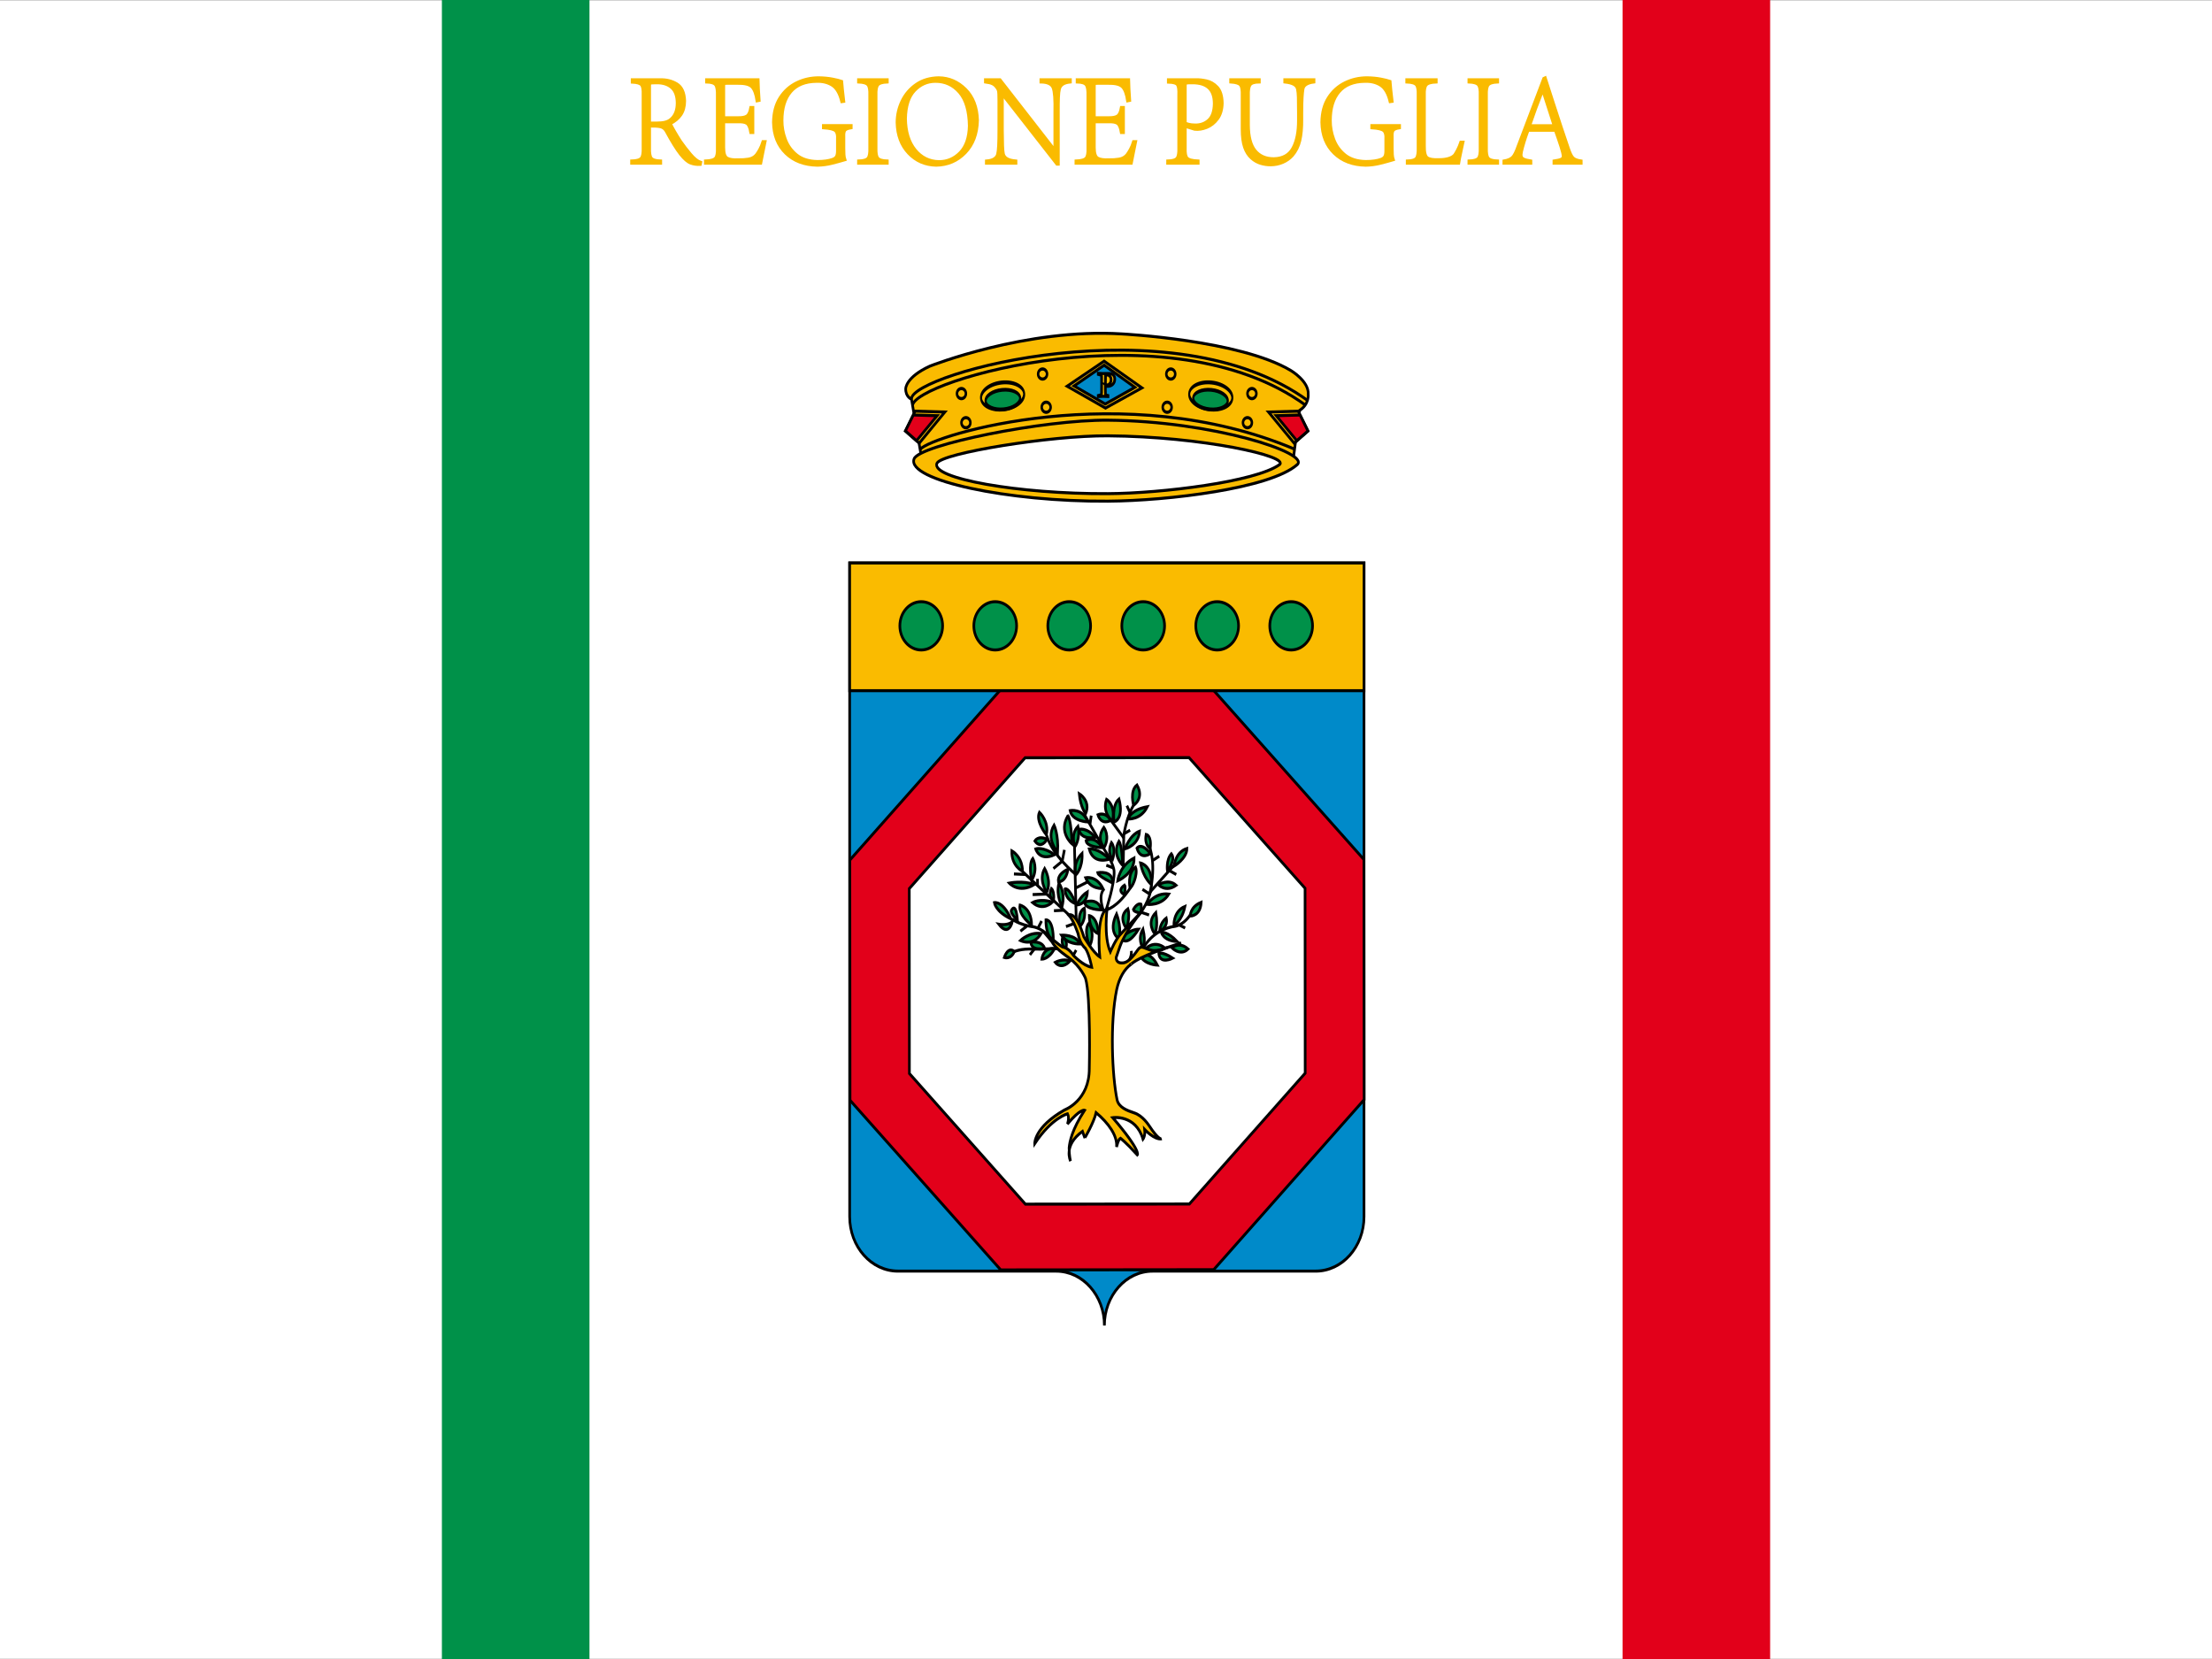 <svg xmlns="http://www.w3.org/2000/svg" viewBox="0 0 640 480"><rect x="0" y="0" width="640" height="480" fill="#333333" stroke="none"/><rect width="640" height="479.902" y="0.059" style="fill: rgb(255, 255, 255); stroke: rgba(0, 0, 0, 0);"/><g transform="matrix(0.854, 0, 0, 0.96, -0.246, -0)"><path d="m 150,0 50,0 0,500 -50,0 z" style="fill:#009149;fill-opacity:1"/><path d="m 550,0 50,0 0,500 -50,0 z" style="fill:#e2001a;fill-opacity:1"/><g style="font-size:144px;font-style:normal;font-variant:normal;font-weight:300;font-stretch:normal;line-height:125%;letter-spacing:0px;word-spacing:0px;fill:#fabb00;fill-opacity:1;stroke:none;stroke-width:1.5;stroke-miterlimit:4;stroke-opacity:1;font-family:Adobe Song Std L;-inkscape-font-specification:Adobe Song Std L Light" transform="matrix(0.5,0,0,0.5,349.713,100.007)"><path d="m -258.739,-125.742 0,-22.56 c 0.005,-0.738 0.075,-1.222 0.21,-1.45 0.135,-0.228 0.305,-0.332 0.51,-0.31 0.357,-0.042 0.883,-0.078 1.58,-0.11 0.697,-0.032 1.583,-0.048 2.66,-0.05 4.217,-0.025 7.563,0.945 10.04,2.91 2.477,1.965 3.743,5.075 3.8,9.33 -0.008,2.275 -0.372,4.225 -1.09,5.85 -0.718,1.625 -1.742,2.955 -3.07,3.99 -1.062,0.87 -2.378,1.49 -3.95,1.86 -1.572,0.37 -3.508,0.55 -5.81,0.54 z m -12.08,24 19.6,0 0,-1.12 c -3.323,-0.078 -5.437,-0.662 -6.34,-1.75 -0.903,-1.088 -1.297,-3.172 -1.18,-6.25 l 0,-13.28 c 3.317,-0.057 5.783,0.077 7.4,0.4 1.617,0.323 2.883,1.177 3.8,2.56 3.954,6.47 7.21,11.139 9.766,14.009 2.556,2.87 4.845,4.641 6.868,5.315 2.023,0.674 4.211,0.953 6.566,0.836 l 0.24,-1.04 c -2.108,-0.648 -4.392,-2.272 -6.85,-4.87 -2.458,-2.598 -4.682,-5.162 -6.67,-7.69 -1.302,-1.772 -2.638,-3.708 -4.01,-5.81 -1.372,-2.102 -2.408,-3.818 -3.11,-5.15 3.102,-1.367 5.498,-3.133 7.19,-5.3 1.692,-2.167 2.548,-4.933 2.57,-8.3 -0.195,-5.007 -1.965,-8.393 -5.31,-10.16 -3.345,-1.767 -7.095,-2.593 -11.25,-2.48 l -18.88,0 0,1.2 c 3.247,0.135 5.313,0.685 6.2,1.65 0.887,0.965 1.273,2.975 1.16,6.03 l 0,32.08 c 0.122,3.078 -0.282,5.162 -1.21,6.25 -0.928,1.088 -3.112,1.672 -6.55,1.75 z" style="font-size:80px;fill:#fabb00;stroke:#fabb00;-inkscape-font-specification:Adobe Song Std L Light;fill-opacity:1;stroke-opacity:1;stroke-width:2;stroke-miterlimit:4;stroke-dasharray:none"/><path d="m -220.826,-101.743 37.44,0 c 0.355,-1.538 0.825,-3.642 1.41,-6.31 0.585,-2.668 1.075,-4.832 1.47,-6.49 l -1.36,0 c -0.632,1.81 -1.368,3.39 -2.21,4.74 -0.842,1.35 -1.598,2.41 -2.27,3.18 -1.325,1.422 -3.075,2.298 -5.25,2.63 -2.175,0.332 -4.505,0.468 -6.99,0.41 -3.318,0.157 -5.802,-0.157 -7.45,-0.94 -1.648,-0.783 -2.472,-2.977 -2.47,-6.58 l 0,-15.6 9.36,0 c 2.957,-0.115 5.063,0.195 6.32,0.93 1.257,0.735 2.163,2.585 2.72,5.55 l 1.36,0 0,-14.88 -1.36,0 c -0.507,2.602 -1.373,4.298 -2.6,5.09 -1.227,0.792 -3.373,1.148 -6.44,1.07 l -9.36,0 0,-18.72 c -0.042,-1.003 0.062,-1.637 0.31,-1.9 0.248,-0.263 0.892,-0.377 1.93,-0.34 l 7.52,0 c 4.667,-0.07 7.813,0.67 9.44,2.22 1.627,1.55 2.773,4.33 3.44,8.34 l 1.36,-0.24 c -0.17,-2.4 -0.33,-4.68 -0.48,-6.84 -0.15,-2.16 -0.23,-3.96 -0.24,-5.4 l -34.8,0 0,1.12 c 3.208,0.067 5.252,0.673 6.13,1.82 0.878,1.147 1.262,3.393 1.15,6.74 l 0,31.36 c 0.133,3 -0.273,5.04 -1.22,6.12 -0.947,1.08 -3.233,1.68 -6.86,1.8 z" style="font-size:80px;fill:#fabb00;stroke:#fabb00;-inkscape-font-specification:Adobe Song Std L Light;fill-opacity:1;stroke-opacity:1;stroke-width:2;stroke-miterlimit:4;stroke-dasharray:none"/><path d="m -122.147,-124.222 -18.72,0 0,1.12 c 4.387,0.262 7.113,0.878 8.18,1.85 1.067,0.972 1.513,2.648 1.34,5.03 l 0,6.96 c 0.01,1.717 -0.25,2.963 -0.78,3.74 -0.53,0.777 -1.39,1.343 -2.58,1.7 -1.212,0.403 -2.688,0.717 -4.43,0.94 -1.742,0.223 -3.678,0.337 -5.81,0.34 -5.863,-0.1 -10.563,-1.42 -14.101,-3.961 -3.537,-2.541 -6.092,-5.705 -7.665,-9.49 -1.573,-3.786 -2.344,-7.595 -2.314,-11.428 0.017,-7.462 2.003,-13.258 5.96,-17.39 3.957,-4.132 9.783,-6.228 17.48,-6.29 4.153,-0.12 7.707,0.66 10.66,2.34 2.953,1.68 5.107,4.98 6.46,9.9 l 1.28,-0.16 c -0.357,-2.518 -0.643,-4.822 -0.86,-6.91 -0.217,-2.088 -0.383,-3.732 -0.5,-4.93 -1.415,-0.44 -3.505,-0.9 -6.27,-1.38 -2.765,-0.48 -5.875,-0.74 -9.33,-0.78 -5.339,0.005 -10.314,1.017 -14.927,3.034 -4.613,2.017 -8.35,5.008 -11.212,8.972 -2.862,3.964 -4.335,8.869 -4.421,14.714 0.15,7.723 2.93,13.916 8.34,18.58 5.41,4.663 12.55,7.057 21.42,7.18 3.318,-0.057 6.582,-0.443 9.79,-1.16 3.208,-0.717 6.132,-1.423 8.77,-2.12 -0.31,-0.808 -0.51,-1.792 -0.6,-2.95 -0.09,-1.158 -0.13,-2.442 -0.12,-3.85 l 0,-7.2 c -0.088,-1.715 0.148,-2.945 0.71,-3.69 0.562,-0.745 1.978,-1.275 4.25,-1.59 z" style="font-size:80px;fill:#fabb00;stroke:#fabb00;-inkscape-font-specification:Adobe Song Std L Light;fill-opacity:1;stroke-opacity:1;stroke-width:2;stroke-miterlimit:4;stroke-dasharray:none"/><path d="m -117.065,-101.743 19.36,0 0,-1.12 c -3.327,-0.078 -5.453,-0.662 -6.38,-1.75 -0.927,-1.088 -1.333,-3.172 -1.22,-6.25 l 0,-31.84 c -0.113,-3.038 0.293,-5.102 1.22,-6.19 0.927,-1.088 3.053,-1.692 6.38,-1.81 l 0,-1.12 -19.36,0 0,1.12 c 3.362,0.118 5.498,0.722 6.41,1.81 0.912,1.088 1.308,3.152 1.19,6.19 l 0,31.84 c 0.118,3.078 -0.278,5.162 -1.19,6.25 -0.912,1.088 -3.048,1.672 -6.41,1.75 z" style="font-size:80px;fill:#fabb00;stroke:#fabb00;-inkscape-font-specification:Adobe Song Std L Light;fill-opacity:1;stroke-opacity:1;stroke-width:2;stroke-miterlimit:4;stroke-dasharray:none"/><path d="m -62.717,-153.022 c -5.965,0.083 -11.048,1.41 -15.25,3.982 -4.202,2.572 -7.413,5.89 -9.632,9.955 -2.22,4.065 -3.339,8.379 -3.357,12.942 0.188,7.542 2.772,13.658 7.75,18.35 4.978,4.692 11.221,7.108 18.73,7.25 7.813,-0.128 14.366,-2.632 19.66,-7.51 5.293,-4.878 8.047,-11.361 8.26,-19.45 -0.255,-7.853 -2.945,-14.046 -8.07,-18.58 -5.125,-4.533 -11.155,-6.847 -18.09,-6.94 z m -2.32,1.92 c 6.595,-0.012 12.045,2.212 16.35,6.67 4.305,4.458 6.535,11.222 6.69,20.29 -0.182,7.133 -2.258,12.527 -6.23,16.18 -3.972,3.653 -8.748,5.487 -14.33,5.5 -6.62,-0.108 -12.04,-2.492 -16.26,-7.15 -4.22,-4.658 -6.4,-10.942 -6.54,-18.85 0.182,-7.693 2.238,-13.386 6.17,-17.08 3.932,-3.693 8.648,-5.547 14.15,-5.56 z" style="font-size:80px;fill:#fabb00;stroke:#fabb00;-inkscape-font-specification:Adobe Song Std L Light;fill-opacity:1;stroke-opacity:1;stroke-width:2;stroke-miterlimit:4;stroke-dasharray:none"/><path d="m -30.438,-101.743 19.92,0 0,-1.12 c -2.653,-0.2 -4.647,-0.66 -5.98,-1.38 -1.333,-0.72 -2.167,-1.7 -2.5,-2.94 -0.27,-1.088 -0.45,-2.812 -0.54,-5.17 -0.09,-2.358 -0.15,-5.542 -0.18,-9.55 l 0,-21.28 0.16,0 36.88,41.999 0.88,0 0,-31.2 c -0.012,-3.722 0.032,-6.698 0.13,-8.93 0.098,-2.232 0.322,-3.948 0.67,-5.15 0.332,-1.167 1.068,-2.113 2.21,-2.84 1.142,-0.727 2.858,-1.193 5.15,-1.4 l 0,-1.12 -19.84,0 0,1.12 c 4.488,0.068 7.232,1.252 8.23,3.55 0.998,2.298 1.402,7.222 1.21,14.77 l 0,22.8 -0.24,0 -36.96,-42.239 -9.84,0 0,1.12 c 2.073,0.233 3.647,0.587 4.72,1.06 1.073,0.473 1.927,1.107 2.56,1.9 0.707,0.678 1.193,1.422 1.46,2.23 0.267,0.808 0.393,2.892 0.38,6.25 l 0,17.36 c 0.003,4.005 -0.063,7.195 -0.2,9.57 -0.137,2.375 -0.363,4.145 -0.68,5.31 -0.302,1.133 -1.058,2.067 -2.27,2.8 -1.212,0.733 -2.988,1.187 -5.33,1.36 z" style="font-size:80px;fill:#fabb00;stroke:#fabb00;-inkscape-font-specification:Adobe Song Std L Light;fill-opacity:1;stroke-opacity:1;stroke-width:2;stroke-miterlimit:4;stroke-dasharray:none"/><path d="m 30.267,-101.743 37.44,0 c 0.355,-1.538 0.825,-3.642 1.41,-6.31 0.585,-2.668 1.075,-4.832 1.47,-6.49 l -1.36,0 c -0.632,1.81 -1.368,3.39 -2.21,4.74 -0.842,1.35 -1.598,2.41 -2.27,3.18 -1.325,1.422 -3.075,2.298 -5.25,2.63 -2.175,0.332 -4.505,0.468 -6.99,0.41 -3.318,0.157 -5.802,-0.157 -7.45,-0.94 -1.648,-0.783 -2.472,-2.977 -2.47,-6.58 l 0,-15.6 9.36,0 c 2.957,-0.115 5.063,0.195 6.32,0.93 1.257,0.735 2.163,2.585 2.72,5.55 l 1.36,0 0,-14.88 -1.36,0 c -0.507,2.602 -1.373,4.298 -2.6,5.09 -1.227,0.792 -3.373,1.148 -6.44,1.07 l -9.36,0 0,-18.72 c -0.042,-1.003 0.062,-1.637 0.31,-1.9 0.248,-0.263 0.892,-0.377 1.93,-0.34 l 7.52,0 c 4.667,-0.07 7.813,0.67 9.44,2.22 1.627,1.55 2.773,4.33 3.44,8.34 l 1.36,-0.24 c -0.17,-2.4 -0.33,-4.68 -0.48,-6.84 -0.15,-2.16 -0.23,-3.96 -0.24,-5.4 l -34.8,0 0,1.12 c 3.208,0.067 5.252,0.673 6.13,1.82 0.878,1.147 1.262,3.393 1.15,6.74 l 0,31.36 c 0.133,3 -0.273,5.04 -1.22,6.12 -0.947,1.08 -3.233,1.68 -6.86,1.8 z" style="font-size:80px;fill:#fabb00;stroke:#fabb00;-inkscape-font-specification:Adobe Song Std L Light;fill-opacity:1;stroke-opacity:1;stroke-width:2;stroke-miterlimit:4;stroke-dasharray:none"/><path d="m 104.23,-148.062 c -0.002,-0.813 0.062,-1.347 0.19,-1.6 0.128,-0.253 0.332,-0.387 0.61,-0.4 0.35,-0.077 0.85,-0.123 1.5,-0.14 0.65,-0.017 1.51,-0.023 2.58,-0.02 4.925,-0.015 8.635,1.015 11.13,3.09 2.495,2.075 3.745,5.285 3.75,9.63 -0.095,4.6 -1.365,7.92 -3.81,9.96 -2.445,2.04 -5.495,3.04 -9.15,3 -1.873,-0.025 -3.367,-0.175 -4.48,-0.45 -1.113,-0.275 -1.887,-0.525 -2.32,-0.75 z m -11.84,46.319 20.56,0 0,-1.12 c -3.933,-0.147 -6.407,-0.733 -7.42,-1.76 -1.013,-1.027 -1.447,-3.053 -1.3,-6.08 l 0,-13.28 6.4,1.76 c 2.597,0.275 5.322,-0.097 8.175,-1.114 2.852,-1.017 5.287,-2.728 7.304,-5.132 2.017,-2.404 3.071,-5.549 3.161,-9.434 -0.122,-4.352 -1.256,-7.523 -3.401,-9.511 -2.146,-1.988 -4.571,-3.238 -7.277,-3.751 -2.706,-0.513 -4.959,-0.732 -6.761,-0.658 l -18.96,0 0,1.2 c 3.373,0.07 5.427,0.63 6.16,1.68 0.733,1.05 1.027,3.13 0.88,6.24 l 0,31.84 c 0.117,3.078 -0.277,5.162 -1.18,6.25 -0.903,1.088 -3.017,1.672 -6.34,1.75 z" style="font-size:80px;fill:#fabb00;stroke:#fabb00;-inkscape-font-specification:Adobe Song Std L Light;fill-opacity:1;stroke-opacity:1;stroke-width:2;stroke-miterlimit:4;stroke-dasharray:none"/><path d="m 183.183,-131.822 c 0.008,-4.298 0.092,-7.502 0.25,-9.61 0.158,-2.108 0.342,-3.732 0.55,-4.87 0.21,-1.238 0.95,-2.222 2.22,-2.95 1.27,-0.728 3.01,-1.212 5.22,-1.45 l 0,-1.12 -19.68,0 0,1.12 c 2.775,0.272 4.845,0.768 6.21,1.49 1.365,0.722 2.175,1.718 2.43,2.99 0.272,1.105 0.448,2.715 0.53,4.83 0.082,2.115 0.118,5.305 0.11,9.57 l 0,4.24 c 0.038,7.063 -1.218,12.697 -3.77,16.9 -2.552,4.203 -6.868,6.357 -12.95,6.46 -5.445,0.035 -9.675,-1.595 -12.69,-4.89 -3.015,-3.295 -4.545,-8.465 -4.59,-15.51 l 0,-17.76 c -0.118,-3.137 0.258,-5.303 1.13,-6.5 0.872,-1.197 2.948,-1.803 6.23,-1.82 l 0,-1.12 -19.28,0 0,1.12 c 3.438,0.197 5.622,0.803 6.55,1.82 0.928,1.017 1.332,3.183 1.21,6.5 l 0,20.24 c 0.003,4.468 0.537,8.072 1.6,10.81 1.063,2.738 2.637,4.922 4.72,6.55 1.858,1.462 3.902,2.498 6.13,3.11 2.228,0.612 4.532,0.908 6.91,0.89 2.84,-0.013 5.54,-0.507 8.1,-1.48 2.56,-0.973 4.74,-2.347 6.54,-4.12 2.433,-2.515 4.107,-5.505 5.02,-8.97 0.913,-3.465 1.347,-7.675 1.3,-12.63 z" style="font-size:80px;fill:#fabb00;stroke:#fabb00;-inkscape-font-specification:Adobe Song Std L Light;fill-opacity:1;stroke-opacity:1;stroke-width:2;stroke-miterlimit:4;stroke-dasharray:none"/><path d="m 249.415,-124.222 -18.72,0 0,1.12 c 4.387,0.262 7.113,0.878 8.18,1.85 1.067,0.972 1.513,2.648 1.34,5.03 l 0,6.96 c 0.01,1.717 -0.25,2.963 -0.78,3.74 -0.53,0.777 -1.39,1.343 -2.58,1.7 -1.212,0.403 -2.688,0.717 -4.43,0.94 -1.742,0.223 -3.678,0.337 -5.81,0.34 -5.863,-0.1 -10.563,-1.42 -14.101,-3.961 -3.537,-2.541 -6.092,-5.705 -7.665,-9.49 -1.573,-3.786 -2.344,-7.595 -2.314,-11.428 0.017,-7.462 2.003,-13.258 5.96,-17.39 3.957,-4.132 9.783,-6.228 17.48,-6.29 4.153,-0.12 7.707,0.66 10.66,2.34 2.953,1.68 5.107,4.98 6.46,9.9 l 1.28,-0.16 c -0.357,-2.518 -0.643,-4.822 -0.86,-6.91 -0.217,-2.088 -0.383,-3.732 -0.5,-4.93 -1.415,-0.44 -3.505,-0.9 -6.27,-1.38 -2.765,-0.48 -5.875,-0.74 -9.33,-0.78 -5.339,0.005 -10.314,1.017 -14.927,3.034 -4.613,2.017 -8.35,5.008 -11.212,8.972 -2.862,3.964 -4.335,8.869 -4.421,14.714 0.15,7.723 2.93,13.916 8.34,18.58 5.41,4.663 12.55,7.057 21.42,7.18 3.318,-0.057 6.582,-0.443 9.79,-1.16 3.208,-0.717 6.132,-1.423 8.77,-2.12 -0.31,-0.808 -0.51,-1.792 -0.6,-2.95 -0.09,-1.158 -0.13,-2.442 -0.12,-3.85 l 0,-7.2 c -0.088,-1.715 0.148,-2.945 0.71,-3.69 0.562,-0.745 1.978,-1.275 4.25,-1.59 z" style="font-size:80px;fill:#fabb00;stroke:#fabb00;-inkscape-font-specification:Adobe Song Std L Light;fill-opacity:1;stroke-opacity:1;stroke-width:2;stroke-miterlimit:4;stroke-dasharray:none"/><path d="m 290.977,-114.222 c -0.668,1.77 -1.392,3.31 -2.17,4.62 -0.778,1.31 -1.442,2.33 -1.99,3.06 -0.942,0.96 -2.318,1.68 -4.13,2.16 -1.812,0.48 -3.928,0.72 -6.35,0.72 -3.99,0.167 -6.69,-0.227 -8.1,-1.18 -1.41,-0.953 -2.07,-3.467 -1.98,-7.54 l 0,-30.32 c -0.122,-3.038 0.302,-5.102 1.27,-6.19 0.968,-1.088 3.212,-1.692 6.73,-1.81 l 0,-1.12 -19.84,0 0,1.12 c 3.435,0.118 5.605,0.722 6.51,1.81 0.905,1.088 1.295,3.152 1.17,6.19 l 0,31.44 c 0.118,3.27 -0.258,5.47 -1.13,6.6 -0.872,1.13 -2.948,1.73 -6.23,1.8 l 0,1.12 34.8,0 c 0.33,-1.895 0.81,-4.085 1.44,-6.57 0.63,-2.485 1.11,-4.455 1.44,-5.91 z" style="font-size:80px;fill:#fabb00;stroke:#fabb00;-inkscape-font-specification:Adobe Song Std L Light;fill-opacity:1;stroke-opacity:1;stroke-width:2;stroke-miterlimit:4;stroke-dasharray:none"/><path d="m 296.529,-101.743 19.36,0 0,-1.12 c -3.327,-0.078 -5.453,-0.662 -6.38,-1.75 -0.927,-1.088 -1.333,-3.172 -1.22,-6.25 l 0,-31.84 c -0.113,-3.038 0.293,-5.102 1.22,-6.19 0.927,-1.088 3.053,-1.692 6.38,-1.81 l 0,-1.12 -19.36,0 0,1.12 c 3.362,0.118 5.498,0.722 6.41,1.81 0.912,1.088 1.308,3.152 1.19,6.19 l 0,31.84 c 0.118,3.078 -0.278,5.162 -1.19,6.25 -0.912,1.088 -3.048,1.672 -6.41,1.75 z" style="font-size:80px;fill:#fabb00;stroke:#fabb00;-inkscape-font-specification:Adobe Song Std L Light;fill-opacity:1;stroke-opacity:1;stroke-width:2;stroke-miterlimit:4;stroke-dasharray:none"/><path d="m 354.157,-101.743 18.32,0 0,-1.12 c -2.66,-0.335 -4.5,-0.985 -5.52,-1.95 -1.02,-0.965 -2.06,-2.875 -3.12,-5.73 -1.53,-3.888 -3.17,-8.212 -4.92,-12.97 -1.75,-4.758 -3.55,-9.662 -5.4,-14.71 l -5.36,-14.8 -0.96,0.4 -17.36,40.719 c -1.345,3.457 -2.615,5.723 -3.81,6.8 -1.195,1.077 -3.125,1.823 -5.79,2.24 l 0,1.12 18.16,0 0,-1.12 c -2.237,-0.308 -3.903,-0.712 -5,-1.21 -1.097,-0.498 -1.643,-1.402 -1.64,-2.71 0.044,-0.935 0.4,-2.469 1.067,-4.601 0.667,-2.132 1.378,-4.211 2.133,-6.237 0.756,-2.026 1.289,-3.346 1.6,-3.961 l 18.48,0 c 1.518,3.743 2.782,7.017 3.79,9.82 1.008,2.803 1.532,4.757 1.57,5.86 0.025,0.927 -0.445,1.593 -1.41,2 -0.965,0.407 -2.575,0.753 -4.83,1.04 z m -7.6,-43.839 7.76,21.44 -16.8,0 c 1.29,-3.388 2.69,-6.912 4.2,-10.57 1.51,-3.658 3.07,-7.282 4.68,-10.87 z" style="font-size:80px;fill:#fabb00;stroke:#fabb00;-inkscape-font-specification:Adobe Song Std L Light;fill-opacity:1;stroke-opacity:1;stroke-width:2;stroke-miterlimit:4;stroke-dasharray:none"/></g><g style="stroke-width:2.933;stroke-miterlimit:4;stroke-dasharray:none" transform="matrix(0.302,0,0,0.303,287.697,81.097)"><path d="m 578.518,942.516 c 0,29.919 -24.254,54.173 -54.173,54.173 l -182.896,-10e-5 c -29.919,0 -54.173,24.254 -54.173,54.173 0,-29.919 -24.254,-54.173 -54.173,-54.173 l -177.429,10e-5 C 25.754,996.689 1.5,972.435 1.5,942.516 l 0,-650.154 577.018,0 z" style="fill:#008ac9;fill-opacity:1;stroke:#000000;stroke-width:2.976;stroke-linecap:butt;stroke-linejoin:miter;stroke-miterlimit:4;stroke-opacity:1;stroke-dasharray:none;stroke-dashoffset:0"/><path d="m 1519.209,1026.924 -176.155,32.401 -147.472,-101.649 -32.401,-176.155 101.649,-147.472 176.155,-32.401 147.472,101.649 32.401,176.155 z" style="fill:#e2001a;fill-opacity:1;stroke:#000000;stroke-width:2.231;stroke-linecap:butt;stroke-linejoin:miter;stroke-miterlimit:4;stroke-opacity:1;stroke-dasharray:none;stroke-dashoffset:0" transform="matrix(1.312,0.24,-0.24,1.312,-1336.846,-716.642)"/><path d="m 1519.209,1026.924 -176.155,32.401 -147.472,-101.649 -32.401,-176.155 101.649,-147.472 176.155,-32.401 147.472,101.649 32.401,176.155 z" style="fill:#ffffff;stroke:#000000;stroke-width:2.899;stroke-linecap:butt;stroke-linejoin:miter;stroke-miterlimit:4;stroke-opacity:1;stroke-dasharray:none;stroke-dashoffset:0" transform="matrix(1.01,0.185,-0.185,1.01,-961.854,-388.29)"/><path d="m 303.895,666.34 c 0,0 -13.097,-6.124 -2.994,-24.871 5.862,13.873 2.994,24.871 2.994,24.871 z" style="fill:#009149;fill-opacity:1;stroke:#000000;stroke-width:2.976;stroke-linecap:butt;stroke-linejoin:miter;stroke-miterlimit:4;stroke-opacity:1;stroke-dasharray:none"/><path d="m 312.002,655.966 c 0,0 -10.228,-11.498 1.621,-19.622 2.994,8.498 -1.621,19.622 -1.621,19.622 z" style="fill:#009149;fill-opacity:1;stroke:#000000;stroke-width:2.976;stroke-linecap:butt;stroke-linejoin:miter;stroke-miterlimit:4;stroke-opacity:1;stroke-dasharray:none"/><path d="m 325.598,656.591 c 0,0 -10.228,-0.125 -19.333,9.248 0,0 6.112,9.748 19.333,-9.248 z" style="fill:#009149;fill-opacity:1;stroke:#000000;stroke-width:2.976;stroke-linecap:butt;stroke-linejoin:miter;stroke-miterlimit:4;stroke-opacity:1;stroke-dasharray:none"/><path d="m 327.593,640.469 c 0,0 -7.359,-0.875 -7.858,-3.374 0,0 3.867,-6.874 8.606,-5.374 0,0 1.247,3.749 -0.624,9.248" style="fill:#009149;fill-opacity:1;stroke:#000000;stroke-width:2.976;stroke-linecap:butt;stroke-linejoin:miter;stroke-miterlimit:4;stroke-opacity:1;stroke-dasharray:none"/><path d="m 330.088,674.776 c 0,0 -5.987,-8.873 0.499,-18.247 3.742,14.248 -0.499,18.247 -0.499,18.247 z" style="fill:#009149;fill-opacity:1;stroke:#000000;stroke-width:2.976;stroke-linecap:butt;stroke-linejoin:miter;stroke-miterlimit:4;stroke-opacity:1;stroke-dasharray:none"/><path d="m 343.746,661.153 c 0,0 -9.978,-10.873 1.247,-21.121 2.869,15.247 -1.247,21.121 -1.247,21.121 z" style="fill:#009149;fill-opacity:1;stroke:#000000;stroke-width:2.976;stroke-linecap:butt;stroke-linejoin:miter;stroke-miterlimit:4;stroke-opacity:1;stroke-dasharray:none"/><path d="m 333.83,675.713 c 0,0 9.479,-8.873 21.578,-0.25 -13.346,6.374 -21.578,0.25 -21.578,0.25 z" style="fill:#009149;fill-opacity:1;stroke:#000000;stroke-width:2.976;stroke-linecap:butt;stroke-linejoin:miter;stroke-miterlimit:4;stroke-opacity:1;stroke-dasharray:none"/><path d="m 349.296,658.716 c 0,0 0.125,-8.373 7.359,-13.123 2.37,9.248 -7.359,13.123 -7.359,13.123 z" style="fill:#009149;fill-opacity:1;stroke:#000000;stroke-width:2.976;stroke-linecap:butt;stroke-linejoin:miter;stroke-miterlimit:4;stroke-opacity:1;stroke-dasharray:none"/><path d="m 351.042,659.591 c 0,0 2.245,8.623 17.836,9.248 -10.727,-9.998 -17.836,-9.248 -17.836,-9.248 z" style="fill:#009149;fill-opacity:1;stroke:#000000;stroke-width:2.976;stroke-linecap:butt;stroke-linejoin:miter;stroke-miterlimit:4;stroke-opacity:1;stroke-dasharray:none"/><path d="m 365.261,652.717 c 0,0 -0.873,-13.873 12.348,-18.747 -3.243,14.497 -12.348,18.747 -12.348,18.747 z" style="fill:#009149;fill-opacity:1;stroke:#000000;stroke-width:2.976;stroke-linecap:butt;stroke-linejoin:miter;stroke-miterlimit:4;stroke-opacity:1;stroke-dasharray:none"/><path d="m 383.596,643.531 c 0,0 -0.374,-9.123 12.223,-13.623 -0.748,13.748 -12.223,13.623 -12.223,13.623 z" style="fill:#009149;fill-opacity:1;stroke:#000000;stroke-width:2.976;stroke-linecap:butt;stroke-linejoin:miter;stroke-miterlimit:4;stroke-opacity:1;stroke-dasharray:none"/><path d="m 346.677,692.335 c 0,0 -13.845,-0.5 -18.709,-8.623 0,0 9.729,-6.999 18.709,8.623 z" style="fill:#009149;fill-opacity:1;stroke:#000000;stroke-width:2.976;stroke-linecap:butt;stroke-linejoin:miter;stroke-miterlimit:4;stroke-opacity:1;stroke-dasharray:none"/><path d="m 363.889,685.399 c 0,0 -14.344,6.749 -15.591,-4.749 0,0 4.116,-2 15.591,4.749 z" style="fill:#009149;fill-opacity:1;stroke:#000000;stroke-width:2.976;stroke-linecap:butt;stroke-linejoin:miter;stroke-miterlimit:4;stroke-opacity:1;stroke-dasharray:none"/><path d="m 362.891,674.963 c 0,0 9.355,8.873 18.21,1.375 -9.604,-7.874 -18.21,-1.375 -18.21,-1.375 z" style="fill:#009149;fill-opacity:1;stroke:#000000;stroke-width:2.976;stroke-linecap:butt;stroke-linejoin:miter;stroke-miterlimit:4;stroke-opacity:1;stroke-dasharray:none"/><path d="m 232.099,689.584 c 0,0 6.438,8.13 16.581,-1.326 -7.849,-3.005 -16.581,1.326 -16.581,1.326 z" style="fill:#009149;fill-opacity:1;stroke:#000000;stroke-width:2.976;stroke-linecap:butt;stroke-linejoin:miter;stroke-miterlimit:4;stroke-opacity:1;stroke-dasharray:none"/><path d="m 163.82,630.183 c 0,0 1.323,8.837 18.521,16.084 -8.908,-17.94 -18.521,-16.084 -18.521,-16.084 z" style="fill:#009149;fill-opacity:1;stroke:#000000;stroke-width:2.976;stroke-linecap:butt;stroke-linejoin:miter;stroke-miterlimit:4;stroke-opacity:1;stroke-dasharray:none"/><path d="m 184.024,649.078 c 0,0 -3.881,15.642 -15.17,2.651 0,0 10.231,1.679 15.17,-2.651 z" style="fill:#009149;fill-opacity:1;stroke:#000000;stroke-width:2.976;stroke-linecap:butt;stroke-linejoin:miter;stroke-miterlimit:4;stroke-opacity:1;stroke-dasharray:none"/><path d="m 189.764,647.961 c 0,0 -7.497,-6.716 -7.056,-9.721 0,0 5.203,-10.251 7.056,9.721 z" style="fill:#009149;fill-opacity:1;stroke:#000000;stroke-width:2.976;stroke-linecap:butt;stroke-linejoin:miter;stroke-miterlimit:4;stroke-opacity:1;stroke-dasharray:none"/><path d="m 174.947,684.724 c 0,0 4.057,-11.488 11.289,-5.921 -3.881,8.307 -11.289,5.921 -11.289,5.921 z" style="fill:#009149;fill-opacity:1;stroke:#000000;stroke-width:2.976;stroke-linecap:butt;stroke-linejoin:miter;stroke-miterlimit:4;stroke-opacity:1;stroke-dasharray:none"/><path d="m 217.017,686.403 c 0,0 1.147,-11.488 14.376,-10.605 -6.35,10.87 -14.376,10.605 -14.376,10.605 z" style="fill:#009149;fill-opacity:1;stroke:#000000;stroke-width:2.976;stroke-linecap:butt;stroke-linejoin:miter;stroke-miterlimit:4;stroke-opacity:1;stroke-dasharray:none"/><path d="m 205.64,652.468 c 0,0 -15.17,-9.544 -13.053,-19.796 0,0 12.7,2.298 13.053,19.796 z" style="fill:#009149;fill-opacity:1;stroke:#000000;stroke-width:2.976;stroke-linecap:butt;stroke-linejoin:miter;stroke-miterlimit:4;stroke-opacity:1;stroke-dasharray:none"/><path d="m 229.982,668.287 c 0,0 -8.555,-4.242 -8.29,-20.944 0,0 8.467,-1.326 8.29,20.944 z" style="fill:#009149;fill-opacity:1;stroke:#000000;stroke-width:2.976;stroke-linecap:butt;stroke-linejoin:miter;stroke-miterlimit:4;stroke-opacity:1;stroke-dasharray:none"/><path d="m 335.2,631.921 c 0,0 8.511,-12.019 24.298,-10.251 -8.07,12.063 -24.298,10.251 -24.298,10.251 z" style="fill:#009149;fill-opacity:1;stroke:#000000;stroke-width:2.976;stroke-linecap:butt;stroke-linejoin:miter;stroke-miterlimit:4;stroke-opacity:1;stroke-dasharray:none"/><path d="m 347.9,612.391 c 0,0 11.421,-6.407 19.8,0.53 -11.642,7.379 -19.8,-0.53 -19.8,-0.53 z" style="fill:#009149;fill-opacity:1;stroke:#000000;stroke-width:2.976;stroke-linecap:butt;stroke-linejoin:miter;stroke-miterlimit:4;stroke-opacity:1;stroke-dasharray:none"/><path d="m 340.05,612.258 c 0,0 -9.172,-6.319 -12.259,-21.475 0,0 13.229,2.298 12.259,21.475 z" style="fill:#009149;fill-opacity:1;stroke:#000000;stroke-width:2.976;stroke-linecap:butt;stroke-linejoin:miter;stroke-miterlimit:4;stroke-opacity:1;stroke-dasharray:none"/><path d="m 338.816,581.328 c 0,0 -10.848,7.379 -15.037,-5.302 0,0 4.674,-6.495 15.037,5.302 z" style="fill:#009149;fill-opacity:1;stroke:#000000;stroke-width:2.976;stroke-linecap:butt;stroke-linejoin:miter;stroke-miterlimit:4;stroke-opacity:1;stroke-dasharray:none"/><path d="m 338.683,576.114 c 0,0 -6.879,-2.651 -4.542,-13.83 0,0 6.306,1.016 4.542,13.83 z" style="fill:#009149;fill-opacity:1;stroke:#000000;stroke-width:2.976;stroke-linecap:butt;stroke-linejoin:miter;stroke-miterlimit:4;stroke-opacity:1;stroke-dasharray:none"/><path d="m 365.495,593.833 c 0,0 0.97,-13.698 14.332,-17.498 0.132,9.765 -14.332,17.498 -14.332,17.498 z" style="fill:#009149;fill-opacity:1;stroke:#000000;stroke-width:2.976;stroke-linecap:butt;stroke-linejoin:miter;stroke-miterlimit:4;stroke-opacity:1;stroke-dasharray:none"/><path d="m 357.954,598.605 c 0,0 -1.676,-11.047 4.454,-17.012 5.468,6.407 -4.454,17.012 -4.454,17.012 z" style="fill:#009149;fill-opacity:1;stroke:#000000;stroke-width:2.976;stroke-linecap:butt;stroke-linejoin:miter;stroke-miterlimit:4;stroke-opacity:1;stroke-dasharray:none"/><path d="m 193.074,667.839 c 0,0 10.415,-8.873 23.137,-6.811 -9.168,13.435 -23.137,6.811 -23.137,6.811 z" style="fill:#009149;fill-opacity:1;stroke:#000000;stroke-width:2.976;stroke-linecap:butt;stroke-linejoin:miter;stroke-miterlimit:4;stroke-opacity:1;stroke-dasharray:none"/><path d="m 220.202,675.838 c 0,0 -15.092,3.062 -15.404,-6.436 14.219,-1.187 15.404,6.436 15.404,6.436 z" style="fill:#009149;fill-opacity:1;stroke:#000000;stroke-width:2.976;stroke-linecap:butt;stroke-linejoin:miter;stroke-miterlimit:4;stroke-opacity:1;stroke-dasharray:none"/><path d="m 259.492,671.276 c 0,0 -13.97,0.562 -20.393,-8.748 0,0 16.776,-0.75 20.393,8.748 z" style="fill:#009149;fill-opacity:1;stroke:#000000;stroke-width:2.976;stroke-linecap:butt;stroke-linejoin:miter;stroke-miterlimit:4;stroke-opacity:1;stroke-dasharray:none"/><path d="m 243.402,676.525 c 0,0 -5.613,-5.437 -2.806,-11.873 0,0 6.985,3.749 2.806,11.873 z" style="fill:#009149;fill-opacity:1;stroke:#000000;stroke-width:2.976;stroke-linecap:butt;stroke-linejoin:miter;stroke-miterlimit:4;stroke-opacity:1;stroke-dasharray:none"/><path d="m 259.554,653.904 c 0,0 -3.305,-13.873 5.176,-18.184 2.308,13.373 -5.176,18.184 -5.176,18.184 z" style="fill:#009149;fill-opacity:1;stroke:#000000;stroke-width:2.976;stroke-linecap:butt;stroke-linejoin:miter;stroke-miterlimit:4;stroke-opacity:1;stroke-dasharray:none"/><path d="m 280.321,661.091 c 0,0 -9.916,-3.062 -9.978,-17.934 0,0 9.479,0.937 9.978,17.934 z" style="fill:#009149;fill-opacity:1;stroke:#000000;stroke-width:2.976;stroke-linecap:butt;stroke-linejoin:miter;stroke-miterlimit:4;stroke-opacity:1;stroke-dasharray:none"/><path d="m 270.593,673.338 c 0,0 -7.234,-15.872 -0.561,-22.933 7.546,13.56 0.561,22.933 0.561,22.933 z" style="fill:#009149;fill-opacity:1;stroke:#000000;stroke-width:2.976;stroke-linecap:butt;stroke-linejoin:miter;stroke-miterlimit:4;stroke-opacity:1;stroke-dasharray:none"/><path d="m 284.001,637.345 c 0,0 -18.21,-0.062 -18.959,-7.624 0,0 15.03,-5.374 18.959,7.624 z" style="fill:#009149;fill-opacity:1;stroke:#000000;stroke-width:2.976;stroke-linecap:butt;stroke-linejoin:miter;stroke-miterlimit:4;stroke-opacity:1;stroke-dasharray:none"/><path d="m 285.622,616.098 c 0,0 -14.219,1.062 -19.458,-10.686 0,0 12.223,-2.437 19.458,10.686 z" style="fill:#009149;fill-opacity:1;stroke:#000000;stroke-width:2.976;stroke-linecap:butt;stroke-linejoin:miter;stroke-miterlimit:4;stroke-opacity:1;stroke-dasharray:none"/><path d="m 255.181,631.261 c 0,0 -12.036,-3.187 -12.036,-14.685 0,0 4.49,-2.187 12.036,14.685 z" style="fill:#009149;fill-opacity:1;stroke:#000000;stroke-width:2.976;stroke-linecap:butt;stroke-linejoin:miter;stroke-miterlimit:4;stroke-opacity:1;stroke-dasharray:none"/><path d="m 255.002,602.851 c 0,0 -3.867,-12.06 7.234,-21.684 0.811,15.435 -7.234,21.684 -7.234,21.684 z" style="fill:#009149;fill-opacity:1;stroke:#000000;stroke-width:2.976;stroke-linecap:butt;stroke-linejoin:miter;stroke-miterlimit:4;stroke-opacity:1;stroke-dasharray:none"/><path d="m 250.821,571.63 c 0,0 -15.529,-11.623 -4.428,-27.933 0.114,-0.021 3.94,5.537 4.428,27.933 z" style="fill:#009149;fill-opacity:1;stroke:#000000;stroke-width:2.976;stroke-linecap:butt;stroke-linejoin:miter;stroke-miterlimit:4;stroke-opacity:1;stroke-dasharray:none"/><path d="m 254.29,574.504 c 0,0 -5.675,-11.81 3.305,-20.184 3.118,12.185 -3.305,20.184 -3.305,20.184 z" style="fill:#009149;fill-opacity:1;stroke:#000000;stroke-width:2.976;stroke-linecap:butt;stroke-linejoin:miter;stroke-miterlimit:4;stroke-opacity:1;stroke-dasharray:none"/><path d="m 268.722,549.923 c 0,0 -17.462,-0.562 -19.894,-11.248 0,0 13.97,-2.749 19.894,11.248 z" style="fill:#009149;fill-opacity:1;stroke:#000000;stroke-width:2.976;stroke-linecap:butt;stroke-linejoin:miter;stroke-miterlimit:4;stroke-opacity:1;stroke-dasharray:none"/><path d="m 266.227,541.737 c 0,0 -5.737,-6.311 -7.172,-19.872 0,0 13.284,7.061 7.172,19.872 z" style="fill:#009149;fill-opacity:1;stroke:#000000;stroke-width:2.976;stroke-linecap:butt;stroke-linejoin:miter;stroke-miterlimit:4;stroke-opacity:1;stroke-dasharray:none"/><path d="m 286.932,575.481 c 0,0 -9.355,-8.748 -0.249,-20.184 0,0 7.359,8.936 0.249,20.184 z" style="fill:#009149;fill-opacity:1;stroke:#000000;stroke-width:2.976;stroke-linecap:butt;stroke-linejoin:miter;stroke-miterlimit:4;stroke-opacity:1;stroke-dasharray:none"/><path d="m 277.141,565.232 c 0,0 -15.716,3.499 -18.46,-7.874 0,0 8.544,-2.499 18.46,7.874 z" style="fill:#009149;fill-opacity:1;stroke:#000000;stroke-width:2.976;stroke-linecap:butt;stroke-linejoin:miter;stroke-miterlimit:4;stroke-opacity:1;stroke-dasharray:none"/><path d="m 284.999,575.481 c 0,0 -17.4,-0.188 -18.335,-6.936 0,0 9.23,-5.874 18.335,6.936 z" style="fill:#009149;fill-opacity:1;stroke:#000000;stroke-width:2.976;stroke-linecap:butt;stroke-linejoin:miter;stroke-miterlimit:4;stroke-opacity:1;stroke-dasharray:none"/><path d="m 292.857,586.854 c 0,0 -17.961,6.061 -22.638,-10.123 0,0 9.666,-1.437 22.638,10.123 z" style="fill:#009149;fill-opacity:1;stroke:#000000;stroke-width:2.976;stroke-linecap:butt;stroke-linejoin:miter;stroke-miterlimit:4;stroke-opacity:1;stroke-dasharray:none"/><path d="m 256.264,632.496 c 0,0 3.704,-8.44 11.906,-12.991 -0.529,12.991 -11.906,12.991 -11.906,12.991 z" style="fill:#009149;fill-opacity:1;stroke:#000000;stroke-width:2.976;stroke-linecap:butt;stroke-linejoin:miter;stroke-miterlimit:4;stroke-opacity:1;stroke-dasharray:none"/><path d="m 239.86,633.865 c 0,0 -7.232,-9.898 -3.616,-23.065 0,0 7.585,8.616 3.616,23.065 z" style="fill:#009149;fill-opacity:1;stroke:#000000;stroke-width:2.976;stroke-linecap:butt;stroke-linejoin:miter;stroke-miterlimit:4;stroke-opacity:1;stroke-dasharray:none"/><path d="m 228.879,629.756 c 0,0 -10.407,9.456 -22.181,0.353 0,0 8.467,-4.463 22.181,-0.353 z" style="fill:#009149;fill-opacity:1;stroke:#000000;stroke-width:2.976;stroke-linecap:butt;stroke-linejoin:miter;stroke-miterlimit:4;stroke-opacity:1;stroke-dasharray:none"/><path d="m 230.335,627.635 c 0,0 -6.968,-2.386 -2.47,-11.444 0,0 3.396,2.342 2.47,11.444 z" style="fill:#009149;fill-opacity:1;stroke:#000000;stroke-width:2.976;stroke-linecap:butt;stroke-linejoin:miter;stroke-miterlimit:4;stroke-opacity:1;stroke-dasharray:none"/><path d="m 222.485,619.903 c 0,0 -9.481,-12.416 -2.249,-23.64 0,0 8.29,12.505 2.249,23.64 z" style="fill:#009149;fill-opacity:1;stroke:#000000;stroke-width:2.976;stroke-linecap:butt;stroke-linejoin:miter;stroke-miterlimit:4;stroke-opacity:1;stroke-dasharray:none"/><path d="m 246.386,597.014 c 0,0 -12.259,4.154 -10.628,12.46 0,0 8.379,0.53 10.628,-12.46 z" style="fill:#009149;fill-opacity:1;stroke:#000000;stroke-width:2.976;stroke-linecap:butt;stroke-linejoin:miter;stroke-miterlimit:4;stroke-opacity:1;stroke-dasharray:none"/><path d="m 210.182,576.732 c 0,0 3.925,12.681 21.123,5.788 -12.744,-8.307 -21.123,-5.788 -21.123,-5.788 z" style="fill:#009149;fill-opacity:1;stroke:#000000;stroke-width:2.976;stroke-linecap:butt;stroke-linejoin:miter;stroke-miterlimit:4;stroke-opacity:1;stroke-dasharray:none"/><path d="m 234.788,579.826 c 0,0 -13.538,-12.814 -3.969,-26.733 0,0 5.159,9.323 3.969,26.733 z" style="fill:#009149;fill-opacity:1;stroke:#000000;stroke-width:2.976;stroke-linecap:butt;stroke-linejoin:miter;stroke-miterlimit:4;stroke-opacity:1;stroke-dasharray:none"/><path d="m 222.132,562.681 c 0,0 -12.303,-13.256 -7.761,-22.358 0,0 11.157,9.102 7.761,22.358 z" style="fill:#009149;fill-opacity:1;stroke:#000000;stroke-width:2.976;stroke-linecap:butt;stroke-linejoin:miter;stroke-miterlimit:4;stroke-opacity:1;stroke-dasharray:none"/><path d="m 222.97,567.188 c 0,0 -6.659,10.516 -13.714,1.679 0,0 3.572,-5.921 13.714,-1.679 z" style="fill:#009149;fill-opacity:1;stroke:#000000;stroke-width:2.976;stroke-linecap:butt;stroke-linejoin:miter;stroke-miterlimit:4;stroke-opacity:1;stroke-dasharray:none"/><path d="m 180.592,610.756 c 0,0 10.584,10.649 27.958,1.458 -12.48,-4.286 -27.958,-1.458 -27.958,-1.458 z" style="fill:#009149;fill-opacity:1;stroke:#000000;stroke-width:2.976;stroke-linecap:butt;stroke-linejoin:miter;stroke-miterlimit:4;stroke-opacity:1;stroke-dasharray:none"/><path d="m 205.64,607.972 c 0,0 -3.837,-16.084 1.323,-21.695 0,0 6.482,10.428 -1.323,21.695 z" style="fill:#009149;fill-opacity:1;stroke:#000000;stroke-width:2.976;stroke-linecap:butt;stroke-linejoin:miter;stroke-miterlimit:4;stroke-opacity:1;stroke-dasharray:none"/><path d="m 195.409,599.003 c 0,0 -12.568,-5.258 -11.995,-20.326 0,0 11.995,5.656 11.995,20.326 z" style="fill:#009149;fill-opacity:1;stroke:#000000;stroke-width:2.976;stroke-linecap:butt;stroke-linejoin:miter;stroke-miterlimit:4;stroke-opacity:1;stroke-dasharray:none"/><path d="m 309.82,622.16 c 0,0 -9.417,-3.312 0.125,-9.436 1.372,1.312 -0.125,9.436 -0.125,9.436 z" style="fill:#009149;fill-opacity:1;stroke:#000000;stroke-width:2.976;stroke-linecap:butt;stroke-linejoin:miter;stroke-miterlimit:4;stroke-opacity:1;stroke-dasharray:none"/><path d="m 315.931,615.224 c 0,0 -3.243,-14.372 6.237,-20.371 3.353,7.546 -4.642,21.969 -6.237,20.371 z" style="fill:#009149;fill-opacity:1;stroke:#000000;stroke-width:2.976;stroke-linecap:butt;stroke-linejoin:miter;stroke-miterlimit:4;stroke-opacity:1;stroke-dasharray:none"/><path d="m 302.149,608.537 c 0,0 1.996,-15.185 18.46,-22.746 0.561,15.56 -18.46,22.746 -18.46,22.746 z" style="fill:#009149;fill-opacity:1;stroke:#000000;stroke-width:2.976;stroke-linecap:butt;stroke-linejoin:miter;stroke-miterlimit:4;stroke-opacity:1;stroke-dasharray:none"/><path d="m 296.349,610.537 c 0,0 -15.903,-6.374 -16.589,-10.123 0,0 17.462,-2.874 16.589,10.123 z" style="fill:#009149;fill-opacity:1;stroke:#000000;stroke-width:2.976;stroke-linecap:butt;stroke-linejoin:miter;stroke-miterlimit:4;stroke-opacity:1;stroke-dasharray:none"/><path d="m 296.411,587.229 c 0,0 -6.486,-6.561 -1.185,-16.809 0,0 5.301,5.624 1.185,16.809 z" style="fill:#009149;fill-opacity:1;stroke:#000000;stroke-width:2.976;stroke-linecap:butt;stroke-linejoin:miter;stroke-miterlimit:4;stroke-opacity:1;stroke-dasharray:none"/><path d="m 307.699,592.978 c 0,0 -12.535,-10.686 -4.054,-23.933 0,0 3.555,4.062 4.054,23.933 z" style="fill:#009149;fill-opacity:1;stroke:#000000;stroke-width:2.976;stroke-linecap:butt;stroke-linejoin:miter;stroke-miterlimit:4;stroke-opacity:1;stroke-dasharray:none"/><path d="m 310.256,576.731 c 0,0 5.551,-13.998 16.464,-17.622 -0.935,14.248 -16.464,17.622 -16.464,17.622 z" style="fill:#009149;fill-opacity:1;stroke:#000000;stroke-width:2.976;stroke-linecap:butt;stroke-linejoin:miter;stroke-miterlimit:4;stroke-opacity:1;stroke-dasharray:none"/><path d="m 298.158,549.985 c 0,0 -2.869,-16.435 5.488,-22.871 5.862,19.934 -5.488,22.871 -5.488,22.871 z" style="fill:#009149;fill-opacity:1;stroke:#000000;stroke-width:2.976;stroke-linecap:butt;stroke-linejoin:miter;stroke-miterlimit:4;stroke-opacity:1;stroke-dasharray:none"/><path d="m 296.287,549.36 c 0,0 -11.849,-8.498 -6.611,-21.871 0,0 10.602,5.624 6.611,21.871 z" style="fill:#009149;fill-opacity:1;stroke:#000000;stroke-width:2.976;stroke-linecap:butt;stroke-linejoin:miter;stroke-miterlimit:4;stroke-opacity:1;stroke-dasharray:none"/><path d="m 279.947,542.799 c 0,0 3.305,10.873 14.344,5.561 -5.613,-9.186 -14.344,-5.561 -14.344,-5.561 z" style="fill:#009149;fill-opacity:1;stroke:#000000;stroke-width:2.976;stroke-linecap:butt;stroke-linejoin:miter;stroke-miterlimit:4;stroke-opacity:1;stroke-dasharray:none"/><path d="m 313.811,546.923 c 0,0 2.619,-9.061 21.64,-12.123 -7.484,13.31 -21.64,12.123 -21.64,12.123 z" style="fill:#009149;fill-opacity:1;stroke:#000000;stroke-width:2.976;stroke-linecap:butt;stroke-linejoin:miter;stroke-miterlimit:4;stroke-opacity:1;stroke-dasharray:none"/><path d="m 320.002,533.318 c 0,0 -4.677,-14.247 3.804,-20.121 8.606,13.373 -3.804,20.121 -3.804,20.121 z" style="fill:#009149;fill-opacity:1;stroke:#000000;stroke-width:2.976;stroke-linecap:butt;stroke-linejoin:miter;stroke-miterlimit:4;stroke-opacity:1;stroke-dasharray:none"/><path d="m 316.981,691.57 c -7.113,4.597 -13.161,13.418 -15.917,25.106 -7.748,32.858 -5.134,85.992 0.402,109.475 1.816,7.705 11.229,10.804 19.136,13.134 9.822,2.785 16.428,12.376 16.963,12.935 10.851,14.622 13.72,12.873 13.72,12.873 -7.983,1.125 -18.834,-9.248 -18.834,-9.248 0.873,6.499 -1.871,9.623 -1.871,9.623 -8.357,-24.996 -33.926,-21.371 -33.926,-21.371 32.429,33.619 27.627,37.056 27.627,37.056 -13.346,-13.06 -19.021,-16.622 -19.021,-16.622 -2.432,1.125 -4.318,8.703 -4.318,8.703 1.018,-11.399 -8.942,-23.583 -22.951,-34.121 -2.701,10.165 -12.696,25.096 -12.681,25.107 l -2.646,-6.54 c -22.049,14.14 -13.406,29.517 -13.406,29.517 0,0 -1.562,-5.232 -1.562,-13.105 0.638,-6.228 3.102,-17.785 17.337,-37.368 0,0 -4.74,-1.75 -19.208,13.685 0,0 2.494,-5.874 0.125,-10.186 0,0 -17.462,3.687 -36.857,29.682 0,0 -0.873,-16.185 33.552,-33.557 0,0 27.939,-9.123 27.69,-41.243 0,0 1.871,-71.862 -4.241,-89.609 0,0 -5.114,-11.623 -18.834,-20.621 0,0 -14.593,-8.498 -18.584,-15.497 0,0 -7.608,-8.748 -11.226,-11.498 0,0 20.206,15.872 23.324,16.497 0,0 6.236,0.5 11.849,8.373 0,0 11.101,10.498 20.455,11.623 0,0 -2.744,-13.123 -7.234,-18.872 0,0 -5.987,-4.124 -8.107,-14.373 0,0 -4.864,-13.373 -10.477,-18.622 0,0 7.858,-4.624 16.963,21.621 0,0 9.978,15.372 17.836,19.997 0,0 -4.615,-41.743 8.232,-47.867 0,0 -3.991,27.495 3.617,42.867 0,0 6.112,-12.873 11.725,-17.747 l 23.324,-22.246 c 0,0 -17.961,18.997 -24.197,34.619 l -4.241,10.873 c 0,0 -0.998,6.749 8.731,5.374 0.316,-0.46 5.074,0.664 15.841,-13.248 3.441,-4.08 5.535,-1.83 12.972,0.375 0,0 5.862,2.749 19.707,-2.25 -38.261,11.404 -40.572,17.2 -40.789,16.693 z" style="fill:#fabb00;fill-opacity:1;stroke:#000000;stroke-width:2.976;stroke-linecap:butt;stroke-linejoin:miter;stroke-miterlimit:4;stroke-opacity:1;stroke-dasharray:none"/><path d="m 315.356,687.11 c 0,0 2.734,-4.507 2.117,-8.926" style="fill:none;stroke:#000000;stroke-width:2.976;stroke-linecap:butt;stroke-linejoin:miter;stroke-miterlimit:4;stroke-opacity:1;stroke-dasharray:none"/><path d="m 356.072,675.376 17.287,-5.126" style="fill:none;stroke:#000000;stroke-width:2.976;stroke-linecap:butt;stroke-linejoin:miter;stroke-miterlimit:4;stroke-opacity:1;stroke-dasharray:none"/><path d="m 332.049,673.077 c -1.56,4.121 6.408,-13.753 30.05,-18.664 2.099,-0.793 11.449,0.629 21.432,-11.93" style="fill:none;stroke:#000000;stroke-width:2.976;stroke-linecap:butt;stroke-linejoin:miter;stroke-miterlimit:4;stroke-opacity:1;stroke-dasharray:none"/><path d="m 371.603,652.582 6.262,2.828" style="fill:none;stroke:#000000;stroke-width:2.976;stroke-linecap:butt;stroke-linejoin:miter;stroke-miterlimit:4;stroke-opacity:1;stroke-dasharray:none"/><path d="m 186.148,678.891 c 0,0 7.585,-3.181 21.52,-2.474 l 27.076,-0.442" style="fill:none;stroke:#000000;stroke-width:2.976;stroke-linecap:butt;stroke-linejoin:miter;stroke-miterlimit:4;stroke-opacity:1;stroke-dasharray:none"/><path d="m 203.699,682.073 4.763,-5.479" style="fill:none;stroke:#000000;stroke-width:2.976;stroke-linecap:butt;stroke-linejoin:miter;stroke-miterlimit:4;stroke-opacity:1;stroke-dasharray:none"/><path d="m 182.532,646.282 c 0,0 10.407,6.098 23.196,7.689 0.296,0.111 10.385,0.257 19.491,10.34" style="fill:none;stroke:#000000;stroke-width:2.976;stroke-linecap:butt;stroke-linejoin:miter;stroke-miterlimit:4;stroke-opacity:1;stroke-dasharray:none"/><path d="m 212.607,655.738 4.233,-7.247" style="fill:none;stroke:#000000;stroke-width:2.976;stroke-linecap:butt;stroke-linejoin:miter;stroke-miterlimit:4;stroke-opacity:1;stroke-dasharray:none"/><path d="m 193.028,658.566 7.849,-5.479" style="fill:none;stroke:#000000;stroke-width:2.976;stroke-linecap:butt;stroke-linejoin:miter;stroke-miterlimit:4;stroke-opacity:1;stroke-dasharray:none"/><path d="m 252.207,682.957 3.352,-5.567" style="fill:none;stroke:#000000;stroke-width:2.976;stroke-linecap:butt;stroke-linejoin:miter;stroke-miterlimit:4;stroke-opacity:1;stroke-dasharray:none"/><path d="m 195.233,599.091 52.565,43.568" style="fill:none;stroke:#000000;stroke-width:2.976;stroke-linecap:butt;stroke-linejoin:miter;stroke-miterlimit:4;stroke-opacity:1;stroke-dasharray:none"/><path d="m 212.343,613.142 -0.088,-6.628" style="fill:none;stroke:#000000;stroke-width:2.976;stroke-linecap:butt;stroke-linejoin:miter;stroke-miterlimit:4;stroke-opacity:1;stroke-dasharray:none"/><path d="m 185.796,601.654 13.053,0.53" style="fill:none;stroke:#000000;stroke-width:2.976;stroke-linecap:butt;stroke-linejoin:miter;stroke-miterlimit:4;stroke-opacity:1;stroke-dasharray:none"/><path d="m 206.786,622.156 15.963,-0.53" style="fill:none;stroke:#000000;stroke-width:2.976;stroke-linecap:butt;stroke-linejoin:miter;stroke-miterlimit:4;stroke-opacity:1;stroke-dasharray:none"/><path d="m 230.687,638.24 11.201,-0.53" style="fill:none;stroke:#000000;stroke-width:2.976;stroke-linecap:butt;stroke-linejoin:miter;stroke-miterlimit:4;stroke-opacity:1;stroke-dasharray:none"/><path d="m 244.181,653.97 8.643,-2.828" style="fill:none;stroke:#000000;stroke-width:2.976;stroke-linecap:butt;stroke-linejoin:miter;stroke-miterlimit:4;stroke-opacity:1;stroke-dasharray:none"/><path d="m 255.647,646.724 -2.029,-76.089" style="fill:none;stroke:#000000;stroke-width:2.976;stroke-linecap:butt;stroke-linejoin:miter;stroke-miterlimit:4;stroke-opacity:1;stroke-dasharray:none"/><path d="m 254.412,601.565 c 0,0 -25.665,-18.47 -32.015,-38.442" style="fill:none;stroke:#000000;stroke-width:2.976;stroke-linecap:butt;stroke-linejoin:miter;stroke-miterlimit:4;stroke-opacity:1;stroke-dasharray:none"/><path d="m 239.948,588.928 2.469,-11.223" style="fill:none;stroke:#000000;stroke-width:2.976;stroke-linecap:butt;stroke-linejoin:miter;stroke-miterlimit:4;stroke-opacity:1;stroke-dasharray:none"/><path d="m 230.07,596.263 9.437,-6.981" style="fill:none;stroke:#000000;stroke-width:2.976;stroke-linecap:butt;stroke-linejoin:miter;stroke-miterlimit:4;stroke-opacity:1;stroke-dasharray:none"/><path d="m 255.382,615.44 14.288,-6.451" style="fill:none;stroke:#000000;stroke-width:2.976;stroke-linecap:butt;stroke-linejoin:miter;stroke-miterlimit:4;stroke-opacity:1;stroke-dasharray:none"/><path d="m 289.426,636.72 c 0,0 9.479,-25.495 8.731,-37.618 0,0 0.374,-6.374 -11.35,-22.371 l -21.204,-32.869" style="fill:none;stroke:#000000;stroke-width:2.976;stroke-linecap:butt;stroke-linejoin:miter;stroke-miterlimit:4;stroke-opacity:1;stroke-dasharray:none"/><path d="m 271.216,551.735 1.247,-8.123" style="fill:none;stroke:#000000;stroke-width:2.976;stroke-linecap:butt;stroke-linejoin:miter;stroke-miterlimit:4;stroke-opacity:1;stroke-dasharray:none"/><path d="m 289.426,592.978 7.983,2.749" style="fill:none;stroke:#000000;stroke-width:2.976;stroke-linecap:butt;stroke-linejoin:miter;stroke-miterlimit:4;stroke-opacity:1;stroke-dasharray:none"/><path d="m 295.039,548.86 14.094,17.122" style="fill:none;stroke:#000000;stroke-width:2.976;stroke-linecap:butt;stroke-linejoin:miter;stroke-miterlimit:4;stroke-opacity:1;stroke-dasharray:none"/><path d="m 308.437,592.767 0.572,-29.159 c 0,0 2.245,-16.872 10.851,-30.12" style="fill:none;stroke:#000000;stroke-width:2.976;stroke-linecap:butt;stroke-linejoin:miter;stroke-miterlimit:4;stroke-opacity:1;stroke-dasharray:none"/><path d="m 315.744,540.237 -3.243,-6.499" style="fill:none;stroke:#000000;stroke-width:2.976;stroke-linecap:butt;stroke-linejoin:miter;stroke-miterlimit:4;stroke-opacity:1;stroke-dasharray:none"/><path d="m 309.134,561.733 6.985,-3.624" style="fill:none;stroke:#000000;stroke-width:2.976;stroke-linecap:butt;stroke-linejoin:miter;stroke-miterlimit:4;stroke-opacity:1;stroke-dasharray:none"/><path d="m 324.35,644.093 c 0,0 11.6,-10.873 15.092,-26.745" style="fill:none;stroke:#000000;stroke-width:2.976;stroke-linecap:butt;stroke-linejoin:miter;stroke-miterlimit:4;stroke-opacity:1;stroke-dasharray:none"/><path d="m 329.963,616.973 8.232,4.749" style="fill:none;stroke:#000000;stroke-width:2.976;stroke-linecap:butt;stroke-linejoin:miter;stroke-miterlimit:4;stroke-opacity:1;stroke-dasharray:none"/><path d="m 328.778,639.907 8.606,2.562" style="fill:none;stroke:#000000;stroke-width:2.976;stroke-linecap:butt;stroke-linejoin:miter;stroke-miterlimit:4;stroke-opacity:1;stroke-dasharray:none"/><path d="m 338.32,576.231 c 0,0 7.172,14.685 0.187,43.93" style="fill:none;stroke:#000000;stroke-width:2.976;stroke-linecap:butt;stroke-linejoin:miter;stroke-miterlimit:4;stroke-opacity:1;stroke-dasharray:none"/><path d="m 338.445,619.723 26.692,-26.495" style="fill:none;stroke:#000000;stroke-width:2.976;stroke-linecap:butt;stroke-linejoin:miter;stroke-miterlimit:4;stroke-opacity:1;stroke-dasharray:none"/><path d="m 360.522,598.477 7.359,3.749" style="fill:none;stroke:#000000;stroke-width:2.976;stroke-linecap:butt;stroke-linejoin:miter;stroke-miterlimit:4;stroke-opacity:1;stroke-dasharray:none"/><path d="m 341.466,588.222 7.331,-4.243" style="fill:none;stroke:#000000;stroke-width:2.976;stroke-linecap:butt;stroke-linejoin:miter;stroke-miterlimit:4;stroke-opacity:1;stroke-dasharray:none"/><path d="m 289.514,637.179 c 0,0 11.466,-1.237 27.164,-22.005" style="fill:none;stroke:#000000;stroke-width:2.976;stroke-linecap:butt;stroke-linejoin:miter;stroke-miterlimit:4;stroke-opacity:1;stroke-dasharray:none"/><path d="m 286.371,638.345 c 0,0 -6.922,-14.747 0.624,-21.871" style="fill:none;stroke:#000000;stroke-width:2.976;stroke-linecap:butt;stroke-linejoin:miter;stroke-miterlimit:4;stroke-opacity:1;stroke-dasharray:none"/><path d="m 1.5,292.362 577.017,0 0,127 -577.017,0 z" style="fill:#fabb00;fill-opacity:1;fill-rule:evenodd;stroke:#000000;stroke-width:2.976;stroke-miterlimit:4;stroke-opacity:1;stroke-dasharray:none"/><path d="m 1534.931,30.517 c 0,11.951 -9.53,21.64 -21.287,21.64 -11.756,0 -21.287,-9.689 -21.287,-21.64 0,-11.951 9.53,-21.64 21.287,-21.64 11.756,0 21.287,9.689 21.287,21.64 z" style="fill:#009149;fill-opacity:1;stroke:#000000;stroke-width:2.662;stroke-miterlimit:4;stroke-opacity:1;stroke-dasharray:none" transform="matrix(1.127,0,0,1.109,-1624.089,321.008)"/><path d="m 1534.931,30.517 c 0,11.951 -9.53,21.64 -21.287,21.64 -11.756,0 -21.287,-9.689 -21.287,-21.64 0,-11.951 9.53,-21.64 21.287,-21.64 11.756,0 21.287,9.689 21.287,21.64 z" style="fill:#009149;fill-opacity:1;stroke:#000000;stroke-width:2.662;stroke-miterlimit:4;stroke-opacity:1;stroke-dasharray:none" transform="matrix(1.127,0,0,1.109,-1541.089,321.008)"/><path d="m 1534.931,30.517 c 0,11.951 -9.53,21.64 -21.287,21.64 -11.756,0 -21.287,-9.689 -21.287,-21.64 0,-11.951 9.53,-21.64 21.287,-21.64 11.756,0 21.287,9.689 21.287,21.64 z" style="fill:#009149;fill-opacity:1;stroke:#000000;stroke-width:2.662;stroke-miterlimit:4;stroke-opacity:1;stroke-dasharray:none" transform="matrix(1.127,0,0,1.109,-1458.089,321.008)"/><path d="m 1534.931,30.517 c 0,11.951 -9.53,21.64 -21.287,21.64 -11.756,0 -21.287,-9.689 -21.287,-21.64 0,-11.951 9.53,-21.64 21.287,-21.64 11.756,0 21.287,9.689 21.287,21.64 z" style="fill:#009149;fill-opacity:1;stroke:#000000;stroke-width:2.662;stroke-miterlimit:4;stroke-opacity:1;stroke-dasharray:none" transform="matrix(1.127,0,0,1.109,-1375.089,321.008)"/><path d="m 1534.931,30.517 c 0,11.951 -9.53,21.64 -21.287,21.64 -11.756,0 -21.287,-9.689 -21.287,-21.64 0,-11.951 9.53,-21.64 21.287,-21.64 11.756,0 21.287,9.689 21.287,21.64 z" style="fill:#009149;fill-opacity:1;stroke:#000000;stroke-width:2.662;stroke-miterlimit:4;stroke-opacity:1;stroke-dasharray:none" transform="matrix(1.127,0,0,1.109,-1292.089,321.008)"/><path d="m 1534.931,30.517 c 0,11.951 -9.53,21.64 -21.287,21.64 -11.756,0 -21.287,-9.689 -21.287,-21.64 0,-11.951 9.53,-21.64 21.287,-21.64 11.756,0 21.287,9.689 21.287,21.64 z" style="fill:#009149;fill-opacity:1;stroke:#000000;stroke-width:2.662;stroke-miterlimit:4;stroke-opacity:1;stroke-dasharray:none" transform="matrix(1.127,0,0,1.109,-1209.089,321.008)"/><path d="M 82.365,188.955 70.863,129.421 c 0,0 -6.751,-2.251 -6.501,-10.506 0,0 -0.062,-11.381 27.193,-22.388 0,0 108.488,-38.034 215.28,-32.02 0,0 132.379,6.014 189.666,36.437 0,0 20.32,10.592 19.445,23.599 0,0 1.375,9.63 -9.627,16.009 l -7.126,48.403 c -138.941,0.696 -277.885,0.164 -416.827,0 z" style="fill:#fabb00;fill-opacity:1;stroke:#000000;stroke-width:2.976;stroke-linecap:butt;stroke-linejoin:miter;stroke-miterlimit:4;stroke-opacity:1;stroke-dasharray:none"/><path d="m 4417.388,460.717 c 0,3.07 -7.746,5.559 -17.3,5.559 -9.555,0 -17.3,-2.489 -17.3,-5.559 0,-3.07 7.746,-5.559 17.3,-5.559 9.555,0 17.3,2.489 17.3,5.559 z" style="fill:#fabb00;fill-opacity:1;stroke:#000000;stroke-width:1.618;stroke-linecap:butt;stroke-linejoin:miter;stroke-miterlimit:4;stroke-opacity:1;stroke-dasharray:none;stroke-dashoffset:0" transform="matrix(1.397,-0.135,0.191,2.402,-6061.856,-386.426)"/><path d="m 4417.388,460.717 c 0,3.07 -7.746,5.559 -17.3,5.559 -9.555,0 -17.3,-2.489 -17.3,-5.559 0,-3.07 7.746,-5.559 17.3,-5.559 9.555,0 17.3,2.489 17.3,5.559 z" style="fill:#009149;fill-opacity:1;stroke:#000000;stroke-width:2.126;stroke-linecap:butt;stroke-linejoin:miter;stroke-miterlimit:4;stroke-opacity:1;stroke-dasharray:none;stroke-dashoffset:0" transform="matrix(1.119,-0.097,0.153,1.737,-4820.804,-243.658)"/><path d="m 4356.421,452.893 c 0,2.195 -2.056,3.975 -4.593,3.975 -2.537,0 -4.593,-1.78 -4.593,-3.975 0,-2.195 2.056,-3.975 4.593,-3.975 2.537,0 4.593,1.78 4.593,3.975 z" style="fill:#fabb00;fill-opacity:1;fill-rule:evenodd;stroke:#000000;stroke-width:2.541;stroke-linecap:butt;stroke-linejoin:miter;stroke-miterlimit:4;stroke-opacity:1;stroke-dasharray:none;stroke-dashoffset:0" transform="matrix(1.09,0,0,1.26,-4616.603,-446.809)"/><path d="m 4356.421,452.893 c 0,2.195 -2.056,3.975 -4.593,3.975 -2.537,0 -4.593,-1.78 -4.593,-3.975 0,-2.195 2.056,-3.975 4.593,-3.975 2.537,0 4.593,1.78 4.593,3.975 z" style="fill:#fabb00;fill-opacity:1;fill-rule:evenodd;stroke:#000000;stroke-width:2.541;stroke-linecap:butt;stroke-linejoin:miter;stroke-miterlimit:4;stroke-opacity:1;stroke-dasharray:none;stroke-dashoffset:0" transform="matrix(1.09,0,0,1.26,-4611.565,-417.849)"/><path d="m 4356.421,452.893 c 0,2.195 -2.056,3.975 -4.593,3.975 -2.537,0 -4.593,-1.78 -4.593,-3.975 0,-2.195 2.056,-3.975 4.593,-3.975 2.537,0 4.593,1.78 4.593,3.975 z" style="fill:#fabb00;fill-opacity:1;fill-rule:evenodd;stroke:#000000;stroke-width:2.541;stroke-linecap:butt;stroke-linejoin:miter;stroke-miterlimit:4;stroke-opacity:1;stroke-dasharray:none;stroke-dashoffset:0" transform="matrix(1.09,0,0,1.26,-4521.533,-433.224)"/><path d="m 4356.421,452.893 c 0,2.195 -2.056,3.975 -4.593,3.975 -2.537,0 -4.593,-1.78 -4.593,-3.975 0,-2.195 2.056,-3.975 4.593,-3.975 2.537,0 4.593,1.78 4.593,3.975 z" style="fill:#fabb00;fill-opacity:1;fill-rule:evenodd;stroke:#000000;stroke-width:2.541;stroke-linecap:butt;stroke-linejoin:miter;stroke-miterlimit:4;stroke-opacity:1;stroke-dasharray:none;stroke-dashoffset:0" transform="matrix(1.09,0,0,1.26,-4525.572,-466.254)"/><path d="M 64,161.063 79.545,173.168 108.266,142.193 75.008,141.35 z" style="fill:#fabb00;fill-opacity:1;stroke:#000000;stroke-width:2.976;stroke-linecap:butt;stroke-linejoin:miter;stroke-miterlimit:4;stroke-opacity:1;stroke-dasharray:none"/><path d="m 64.063,160.991 12.488,9.725 23.075,-24.885 -26.72,-0.677 z" style="fill:#e2001a;fill-opacity:1;stroke:#000000;stroke-width:2.976;stroke-linecap:butt;stroke-linejoin:miter;stroke-miterlimit:4;stroke-opacity:1;stroke-dasharray:none"/><path d="m 4417.388,460.717 c 0,3.07 -7.746,5.559 -17.3,5.559 -9.555,0 -17.3,-2.489 -17.3,-5.559 0,-3.07 7.746,-5.559 17.3,-5.559 9.555,0 17.3,2.489 17.3,5.559 z" style="fill:#fabb00;fill-opacity:1;stroke:#000000;stroke-width:1.618;stroke-linecap:butt;stroke-linejoin:miter;stroke-miterlimit:4;stroke-opacity:1;stroke-dasharray:none;stroke-dashoffset:0" transform="matrix(-1.397,-0.135,-0.191,2.402,6641.521,-386.426)"/><path d="m 4417.388,460.717 c 0,3.07 -7.746,5.559 -17.3,5.559 -9.555,0 -17.3,-2.489 -17.3,-5.559 0,-3.07 7.746,-5.559 17.3,-5.559 9.555,0 17.3,2.489 17.3,5.559 z" style="fill:#009149;fill-opacity:1;stroke:#000000;stroke-width:2.126;stroke-linecap:butt;stroke-linejoin:miter;stroke-miterlimit:4;stroke-opacity:1;stroke-dasharray:none;stroke-dashoffset:0" transform="matrix(-1.119,-0.097,-0.153,1.737,5400.469,-243.658)"/><path d="m 4356.421,452.893 c 0,2.195 -2.056,3.975 -4.593,3.975 -2.537,0 -4.593,-1.78 -4.593,-3.975 0,-2.195 2.056,-3.975 4.593,-3.975 2.537,0 4.593,1.78 4.593,3.975 z" style="fill:#fabb00;fill-opacity:1;fill-rule:evenodd;stroke:#000000;stroke-width:2.541;stroke-linecap:butt;stroke-linejoin:miter;stroke-miterlimit:4;stroke-opacity:1;stroke-dasharray:none;stroke-dashoffset:0" transform="matrix(-1.09,0,0,1.26,5196.268,-446.809)"/><path d="m 4356.421,452.893 c 0,2.195 -2.056,3.975 -4.593,3.975 -2.537,0 -4.593,-1.78 -4.593,-3.975 0,-2.195 2.056,-3.975 4.593,-3.975 2.537,0 4.593,1.78 4.593,3.975 z" style="fill:#fabb00;fill-opacity:1;fill-rule:evenodd;stroke:#000000;stroke-width:2.541;stroke-linecap:butt;stroke-linejoin:miter;stroke-miterlimit:4;stroke-opacity:1;stroke-dasharray:none;stroke-dashoffset:0" transform="matrix(-1.09,0,0,1.26,5191.23,-417.849)"/><path d="m 4356.421,452.893 c 0,2.195 -2.056,3.975 -4.593,3.975 -2.537,0 -4.593,-1.78 -4.593,-3.975 0,-2.195 2.056,-3.975 4.593,-3.975 2.537,0 4.593,1.78 4.593,3.975 z" style="fill:#fabb00;fill-opacity:1;fill-rule:evenodd;stroke:#000000;stroke-width:2.541;stroke-linecap:butt;stroke-linejoin:miter;stroke-miterlimit:4;stroke-opacity:1;stroke-dasharray:none;stroke-dashoffset:0" transform="matrix(-1.09,0,0,1.26,5101.198,-433.224)"/><path d="m 4356.421,452.893 c 0,2.195 -2.056,3.975 -4.593,3.975 -2.537,0 -4.593,-1.78 -4.593,-3.975 0,-2.195 2.056,-3.975 4.593,-3.975 2.537,0 4.593,1.78 4.593,3.975 z" style="fill:#fabb00;fill-opacity:1;fill-rule:evenodd;stroke:#000000;stroke-width:2.541;stroke-linecap:butt;stroke-linejoin:miter;stroke-miterlimit:4;stroke-opacity:1;stroke-dasharray:none;stroke-dashoffset:0" transform="matrix(-1.09,0,0,1.26,5105.237,-466.254)"/><path d="m 515.665,161.063 -15.545,12.105 -28.721,-30.975 33.258,-0.843 z" style="fill:#fabb00;fill-opacity:1;stroke:#000000;stroke-width:2.976;stroke-linecap:butt;stroke-linejoin:miter;stroke-miterlimit:4;stroke-opacity:1;stroke-dasharray:none"/><path d="m 515.602,160.991 -12.488,9.725 -23.075,-24.885 26.72,-0.677 z" style="fill:#e2001a;fill-opacity:1;stroke:#000000;stroke-width:2.976;stroke-linecap:butt;stroke-linejoin:miter;stroke-miterlimit:4;stroke-opacity:1;stroke-dasharray:none"/><path d="m 245.47,116.505 43.021,21.741 40.87,-20.08 -42.406,-26.572 z" style="fill:#fabb00;fill-opacity:1;stroke:#000000;stroke-width:2.976;stroke-linecap:butt;stroke-linejoin:miter;stroke-miterlimit:4;stroke-opacity:1;stroke-dasharray:none"/><path d="m 253.221,116.233 35.006,18.01 33.256,-16.634 -34.506,-22.012 z" style="fill:#008ac9;fill-opacity:1;stroke:#000000;stroke-width:2.976;stroke-linecap:butt;stroke-linejoin:miter;stroke-miterlimit:4;stroke-opacity:1;stroke-dasharray:none"/><path d="m 70.888,129.002 c 0,-24.68 292.259,-96.318 444.895,2.003" style="fill:none;stroke:#000000;stroke-width:2.976;stroke-linecap:butt;stroke-linejoin:miter;stroke-miterlimit:4;stroke-opacity:1;stroke-dasharray:none"/><path d="m 72.098,135.868 c 0,-24.68 288.193,-98.821 440.829,-0.501" style="fill:none;stroke:#000000;stroke-width:2.976;stroke-linecap:butt;stroke-linejoin:miter;stroke-miterlimit:4;stroke-opacity:1;stroke-dasharray:none"/><path d="M 80.63,179.262 C 94.001,165.145 309.663,107.451 500.754,179.141" style="fill:none;stroke:#000000;stroke-width:2.976;stroke-linecap:butt;stroke-linejoin:miter;stroke-miterlimit:4;stroke-opacity:1;stroke-dasharray:none"/><path d="m 503.622,194.467 c -30.129,23.74 -144.834,35.952 -212.397,36.378 -112.113,0.707 -226.127,-20.857 -217.494,-42.016 5.744,-14.079 145.717,-39.071 217.494,-38.522 117.84,0.902 227.028,32.632 212.397,44.16 z" style="fill:#fabb00;fill-opacity:1;fill-rule:evenodd;stroke:#000000;stroke-width:2.976;stroke-linecap:butt;stroke-linejoin:miter;stroke-miterlimit:4;stroke-opacity:1;stroke-dasharray:none;stroke-dashoffset:0"/><path d="M 483.524,194.615 C 456.607,211.574 351.6,223.077 291.239,223.381 191.076,223.886 91.741,208.229 99.454,193.114 104.586,183.057 227.112,165.456 291.239,165.849 c 105.28,0.644 205.357,20.531 192.285,28.766 z" style="fill:#ffffff;fill-opacity:1;fill-rule:evenodd;stroke:#000000;stroke-width:2.976;stroke-linecap:butt;stroke-linejoin:miter;stroke-miterlimit:4;stroke-opacity:1;stroke-dasharray:none;stroke-dashoffset:0"/><path d="m 4349.625,1008.393 c 0,2.606 -2.225,4.719 -4.969,4.719 -2.744,0 -4.969,-2.113 -4.969,-4.719 0,-2.606 2.225,-4.719 4.969,-4.719 2.744,0 4.969,2.113 4.969,4.719 z" style="fill:#fabb00;fill-opacity:1;fill-rule:evenodd;stroke:none" transform="matrix(0.934,0,0,1.005,-3767.237,-903.427)"/><g style="font-size:34.147px;font-style:normal;font-variant:normal;font-weight:normal;font-stretch:normal;text-indent:0;text-align:start;text-decoration:none;line-height:125%;letter-spacing:0px;word-spacing:0px;text-transform:none;direction:ltr;block-progression:tb;writing-mode:lr-tb;text-anchor:start;baseline-shift:baseline;color:#000000;fill:#fabb00;fill-opacity:1;fill-rule:nonzero;stroke:#000000;stroke-width:3.072;stroke-miterlimit:4;stroke-opacity:1;stroke-dasharray:none;marker:none;visibility:visible;display:inline;overflow:visible;enable-background:accumulate;font-family:Calisto MT;-inkscape-font-specification:Calisto MT" transform="matrix(0.967,0,0,0.971,-3746.49,-904.771)"><path d="m 4164.302,1039.628 0,-0.984 c 1.434,0.122 3.268,0.183 5.502,0.183 l 6.586,-0.067 c 2.445,0 4.229,0.517 5.352,1.551 1.123,1.045 1.684,2.462 1.684,4.252 0,2.079 -0.756,3.821 -2.268,5.227 -1.512,1.406 -3.59,2.109 -6.236,2.109 -1.023,10e-5 -0.967,-0.08 -2.367,-0.369 -0.011,1.734 -0.017,2.973 -0.017,3.718 -1e-4,2.823 0.056,4.463 0.167,4.918 0.044,0.189 0.15,0.334 0.317,0.433 0.311,0.178 0.088,0.33 1.867,0.586 0.156,0.022 0.378,0.067 0.667,0.133 l 0,0.984 c -2.112,-0.122 -4.085,-0.183 -5.919,-0.183 -1.734,0 -3.513,0.061 -5.335,0.183 l 0,-0.984 c 0.433,-0.111 0.756,-0.183 0.967,-0.217 1.467,-0.3 2.284,-0.517 2.451,-0.65 0.278,-0.245 0.417,-0.895 0.417,-1.951 l 0.05,-8.07 -0.017,-8.07 0,-0.367 c 0,-0.711 -0.108,-1.167 -0.325,-1.367 -0.217,-0.2 -1.12,-0.467 -2.709,-0.8 -0.178,-0.044 -0.456,-0.111 -0.834,-0.2 z m 8.27,10.502 c 1.178,0.267 0.922,0.336 1.767,0.335 1.823,10e-5 2.326,-0.478 3.321,-1.434 0.995,-0.956 1.492,-2.229 1.492,-3.818 0,-1.545 -0.459,-2.751 -1.375,-3.618 -0.917,-0.867 -1.415,-1.3 -3.304,-1.3 -0.834,0 -0.572,0.154 -1.75,0.332 -0.089,3.357 -0.139,6.525 -0.15,9.504 z" style="stroke-width:3.072;stroke-miterlimit:4;stroke-dasharray:none;marker:none"/></g></g></g></svg>